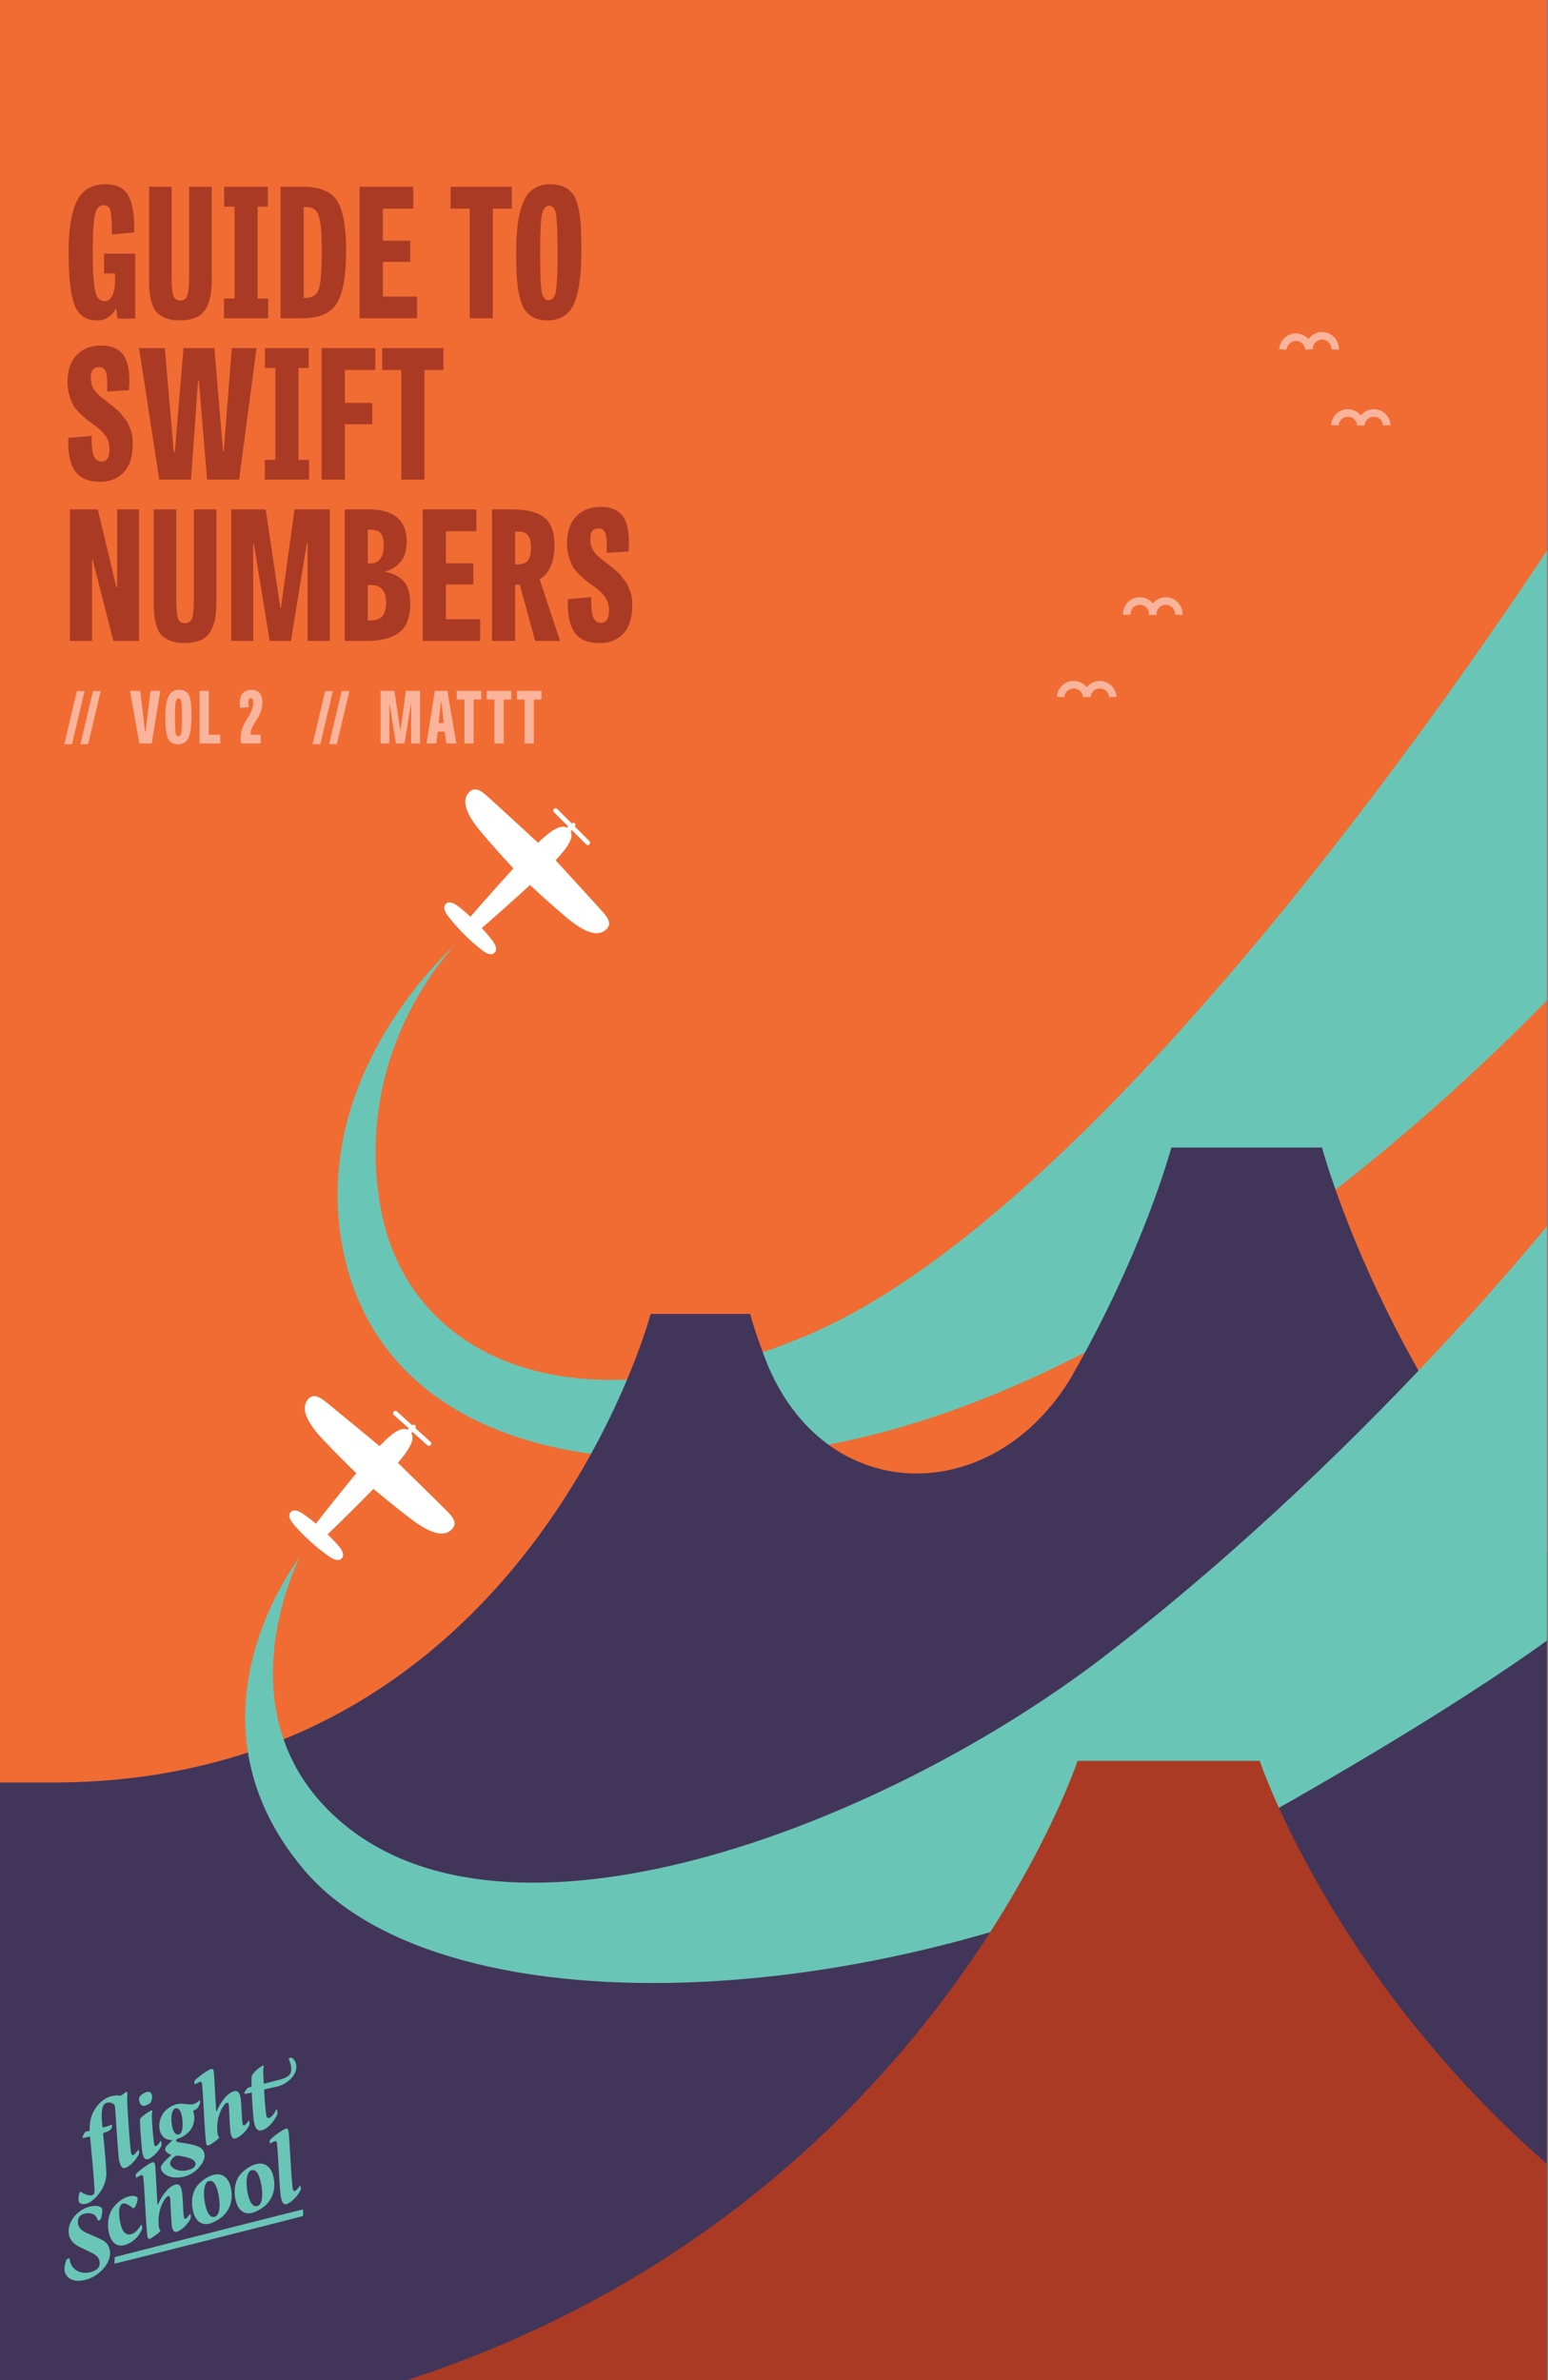 <svg xmlns="http://www.w3.org/2000/svg" width="576" height="885.307" viewBox="0 0 432 663.98"><rect x="0" y="0" width="432" height="663.98" fill="#808080" stroke="none"/><defs><clipPath id="a"><path d="M0 0h431.7v663.98H0zm0 0"/></clipPath><clipPath id="b"><path d="M94 140h337.7v268H94zm0 0"/></clipPath><clipPath id="c"><path d="M0 320h431.7v343.98H0zm0 0"/></clipPath><clipPath id="d"><path d="M68 331h363.7v223H68zm0 0"/></clipPath><clipPath id="e"><path d="M0 491h431.7v172.98H0zm0 0"/></clipPath><clipPath id="f"><path d="M68 573.98h15V595H68zm0 0"/></clipPath><clipPath id="g"><path d="M18 615h13v21.98H18zm0 0"/></clipPath></defs><g clip-path="url(#a)"><path fill="#f06c33" d="M0 0h432v663.98H0z"/></g><g clip-path="url(#b)"><path d="M127.137 263.504s-29.274 28.988-20.766 74.172c7.602 40.344 52.387 62.625 118.492 34.972 94.196-39.421 215.664-232.644 215.664-232.644v129.598S335.38 388.422 222.023 404.488c-84.035 11.903-122.476-18.93-127.335-62.554-5.122-46.067 32.449-78.43 32.449-78.43" fill="#69c6b6"/></g><g clip-path="url(#c)"><path d="M485.594 479.934C396.027 422.34 368.94 320.105 368.94 320.105H326.88s-6.992 26.38-25.602 59.934c-.168.285-.328.578-.496.895-.691 1.218-1.386 2.46-2.101 3.703-21.977 35.96-67.739 35.59-84.352-3.684a142.585 142.585 0 0 1-4.996-14.437h-27.758S146.937 497.23 14.691 497.23h-469.453v175.43h906.664V518.238h33.649" fill="#42355a"/></g><path d="M168.273 254.46c-1.609-1.831-9.285-10.202-13.238-14.491 3.73-3.942 5.078-6.383 4.203-8.043l.328-.38 3.942 3.934c.695.692 1.633-.19.914-.914l-4.035-4.03a.565.565 0 0 0 .078-.798.57.57 0 0 0-.88 0l-4.026-4.039c-.723-.715-1.61.223-.914.914l3.933 3.946-.379.324c-1.672-.914-4.11.433-8.043 4.207-4.293-3.953-12.62-11.64-14.492-13.25-2.375-2.102-3.848-2.102-5.09-.45-1.238 1.65-1.363 4.688 3.66 10.684 3.157 3.742 6.774 7.727 9.055 10.176a734.318 734.318 0 0 0-12.008 13.473 43.322 43.322 0 0 0-3.449-2.938c-1.894-1.394-2.852-1.207-3.418-.64-.566.57-.77 1.527.64 3.417a54.93 54.93 0 0 0 9.548 9.547c1.894 1.399 2.84 1.211 3.418.645.57-.57.757-1.527-.641-3.418a41.182 41.182 0 0 0-2.934-3.45c3.157-2.714 8.782-7.718 13.461-12.007 2.457 2.27 6.434 5.906 10.188 9.05 5.992 5.028 8.949 4.923 10.683 3.66 1.735-1.26 1.598-2.808-.504-5.128M125.035 421.816c-1.703-1.734-9.812-9.683-13.984-13.765 3.511-4.133 4.73-6.633 3.73-8.254l.305-.399 4.144 3.73a.65.65 0 1 0 .864-.964l-4.207-3.816a.562.562 0 0 0-.84-.746l-4.207-3.82a.65.65 0 0 0-.918-.063.647.647 0 0 0 .043 1.02l4.144 3.722-.367.36c-1.703-.833-4.07.64-7.805 4.574-4.5-3.723-13.257-10.95-15.16-12.461-2.492-1.965-3.965-1.946-5.109-.192-1.148 1.758-1.129 4.754 4.203 10.516 3.336 3.586 7.172 7.36 9.57 9.695-4.039 4.91-8.726 10.8-11.285 14.07a44.554 44.554 0 0 0-3.594-2.746c-1.968-1.293-2.902-1.05-3.449-.453-.535.602-.683 1.559.82 3.375a50.76 50.76 0 0 0 4.743 4.828 50.414 50.414 0 0 0 5.258 4.207c1.964 1.305 2.902 1.051 3.437.461.547-.597.684-1.566-.808-3.375a43.405 43.405 0 0 0-3.157-3.3c2.989-2.872 8.414-8.16 12.809-12.692 2.574 2.102 6.738 5.563 10.652 8.508 6.246 4.7 9.2 4.445 10.863 3.09 1.66-1.356 1.524-2.84-.695-5.11" fill="#fff"/><path d="M379.77 118.637a3.624 3.624 0 0 0-3.817-3.426 3.62 3.62 0 0 0-3.426 3.426" fill="none" stroke-width="2.103" stroke="#fab49b" stroke-miterlimit="10"/><path d="M387.016 118.637a3.626 3.626 0 0 0-3.817-3.426 3.626 3.626 0 0 0-3.43 3.426M365.281 97.492a3.632 3.632 0 0 0-3.816-3.43 3.633 3.633 0 0 0-3.43 3.43M372.578 97.492a3.626 3.626 0 1 0-7.242 0M303.242 194.43a3.624 3.624 0 0 0-3.816-3.426 3.626 3.626 0 0 0-3.43 3.426M310.54 194.43a3.624 3.624 0 0 0-3.817-3.426 3.62 3.62 0 0 0-3.426 3.426M321.707 171.477c.11-2-1.43-3.711-3.426-3.82a3.635 3.635 0 0 0-3.82 3.82" fill="none" stroke-width="2.103" stroke="#fab49b" stroke-miterlimit="10"/><path d="M328.953 171.477c.106-2-1.43-3.711-3.43-3.82a3.632 3.632 0 0 0-3.816 3.82" fill="none" stroke-width="2.103" stroke="#fab49b" stroke-miterlimit="10"/><g clip-path="url(#d)"><path d="M440.527 331.113S386.898 401.246 308.88 461.5c-60.375 46.633-163.98 87.2-212.54 47.695-36.128-29.39-12.714-74.73-12.714-74.73s-34.887 44.164 1.05 86.93c39.75 47.242 169.083 40.804 264.485-12.727 69.402-38.902 91.367-57.746 91.367-57.746" fill="#69c6b6"/></g><g clip-path="url(#e)"><path d="M492.45 644.766c-108.157-55.34-140.903-153.582-140.903-153.582H300.73S237.312 681.578-4.816 681.578h497.265" fill="#aa3a24"/></g><path d="M37.738 88.879h-4.945l-.352-2.945c-1.21 2.28-2.996 3.445-5.394 3.445-3.117 0-5.192-1.465-6.274-4.395-1.105-2.933-1.625-7.812-1.625-14.644-.015-6.383.766-11.11 2.301-14.242 1.516-3.137 4.215-4.7 8.043-4.7 3.067-.003 5.23 1.102 6.399 3.301 1.136 2.192 1.683 5.578 1.547 10.145l-6.196.547c-.047-3.399-.176-5.602-.426-6.618-.253-1.046-.89-1.527-1.921-1.527-1.266-.02-2.043.941-2.426 2.824-.407 1.852-.574 5.32-.574 10.32-.032 3.762.109 6.622.324 8.57.21 1.923.55 3.274 1 3.974.445.683 1.11 1.05 1.976 1.05 1.735-.004 2.73-1.734 2.899-5.199v-2.5h-3.051v-5.547h8.695v18.14M52.793 76.637V52.102h6.297v25.683c-.031 1.766-.102 3.266-.3 4.5-.231 1.23-.599 2.43-1.2 3.598-.63 1.164-1.524 2.039-2.774 2.62-1.254.575-2.824.876-4.722.876-1.563 0-2.84-.223-3.922-.676-1.106-.457-1.918-.996-2.5-1.644-.606-.676-1.031-1.543-1.348-2.676a16.584 16.584 0 0 1-.601-3.172c-.09-.992-.121-2.207-.121-3.676V52.102h6.293v24.433c-.032 2.883.14 4.84.425 5.824.278.957.957 1.473 2.024 1.473.984-.016 1.66-.48 1.976-1.445.309-.969.473-2.883.473-5.75M71.895 57.648v25.633h2.949v5.5H62.5v-5.5h2.95V57.648h-2.9v-5.546h12.192v5.546h-2.847M84.344 88.781h-6.047v-36.68h6.2c4.765-.007 8.01 1.333 9.644 3.997 1.617 2.66 2.449 7.312 2.449 13.941-.031 6.777-.844 11.621-2.524 14.469-1.707 2.84-4.921 4.273-9.722 4.273zm.402-5.699h.598c1.886 0 3.117-.832 3.648-2.496.504-1.668.801-5.133.801-10.395-.031-3.504-.125-6.105-.375-7.824-.254-1.742-.664-2.914-1.25-3.594-.606-.714-1.492-1.027-2.723-1.027h-.699v25.336M114.492 67.14v5.9h-7.648v9.694h9.547v6.047h-16.043v-36.68h14.992v6.094h-8.496v8.946h7.648M131.098 88.781V58.195h-5.348v-6.093h17.09v6.093h-5.297v30.586h-6.445M152.746 89.379c-1.516 0-2.766-.266-3.8-.8a6.55 6.55 0 0 1-2.5-2.196c-.645-.934-1.13-2.219-1.497-3.852-.383-1.648-.61-3.37-.726-5.219-.121-1.859-.172-4.156-.172-6.921-.02-6.567.722-11.368 2.172-14.418 1.441-3.078 3.906-4.575 7.37-4.575 1.536-.003 2.872.27 3.923.801 1.043.528 1.882 1.235 2.5 2.102.613.86 1.09 2.12 1.422 3.77.32 1.62.55 3.324.652 5.023.07 1.695.148 3.898.148 6.597-.011 6.957-.683 11.985-2.047 15.067-1.394 3.055-3.847 4.62-7.445 4.62zm.45-5.645c1-.02 1.69-.882 1.972-2.648.262-1.77.426-5.414.426-10.945-.031-5.184-.133-8.579-.399-10.246-.3-1.668-.886-2.497-1.851-2.497-1.114-.007-1.809.875-2.125 2.622-.32 1.738-.473 5.19-.473 10.32-.016 5.644.133 9.312.399 10.945.253 1.63.949 2.45 2.05 2.45M35.992 108.844l-6.097.351c.101-2.57.03-4.34-.301-5.324-.364-1.012-.985-1.473-1.95-1.473-1.546-.007-2.3.95-2.3 2.848-.012 1.344.285 2.48.851 3.348.535.86 1.5 1.797 2.797 2.797.07.062.492.367 1.176.902.66.527 1.11.863 1.273.996.153.133.551.461 1.153.977.566.488.996.918 1.195 1.199.172.254.535.7 1 1.25.438.539.793 1.05.977 1.5.16.437.398.972.648 1.574.246.598.418 1.23.5 1.898.078.665.125 1.368.125 2.098-.012 3.496-.816 6.14-2.45 7.922-1.66 1.773-3.831 2.672-6.597 2.672-3.394 0-5.726-1.016-7.094-3.047-1.398-2.05-1.964-5.098-1.796-9.195l6.492-.551c-.063 2.863.176 4.773.625 5.723.445.941 1.16 1.425 2.125 1.425 1.453-.02 2.199-1.148 2.199-3.449-.016-1.535-.383-2.808-1.148-3.82-.801-1.047-1.903-2.059-3.399-3.125-1-.719-1.664-1.227-2.098-1.574-.468-.38-1.043-.918-1.828-1.7-.804-.812-1.355-1.523-1.722-2.222-.383-.723-.707-1.594-1.024-2.676-.324-1.113-.472-2.258-.472-3.523-.02-3.32.855-5.832 2.57-7.594 1.71-1.79 3.973-2.653 6.773-2.653 3.067-.003 5.262 1.008 6.496 3.028 1.204 2 1.664 5.152 1.301 9.418M66.734 133.781H57.79l-2.297-27.683h-.203l-1.996 27.683h-8.848l-5.644-36.68h7.195l2.496 28.985h.301l2.402-28.984h8.64l2.403 28.785h.2l2.25-28.785h6.894l-4.848 36.68M83.293 102.648v25.633h2.95v5.5H73.897v-5.5h2.95v-25.633h-2.899v-5.546h12.192v5.546h-2.848M103.89 112.39v5.95h-7.644v15.441H89.75v-36.68h14.992v6.094h-8.496v9.196h7.645M111.996 133.781v-30.586h-5.348v-6.093h17.094v6.093h-5.297v30.586h-6.449M38.79 178.781h-7.15l-5.796-22.687h-.149v22.687H19.5v-36.68h7.797l5.195 21.739h.2v-21.738h6.097v36.68M54.094 166.637v-24.535h6.297v25.683c-.032 1.766-.102 3.266-.301 4.5-.23 1.23-.598 2.43-1.2 3.598-.628 1.164-1.523 2.039-2.773 2.62-1.254.575-2.824.876-4.722.876-1.563 0-2.84-.223-3.926-.676-1.106-.457-1.914-.996-2.496-1.644-.606-.676-1.032-1.543-1.348-2.676a16.287 16.287 0 0 1-.602-3.172c-.09-.992-.125-2.207-.125-3.676v-25.433h6.297v24.433c-.03 2.883.14 4.84.426 5.824.277.957.957 1.473 2.024 1.473.984-.016 1.656-.48 1.972-1.445.313-.969.477-2.883.477-5.75M81.191 178.781h-5.949l-4.398-27.136h-.2v27.136H64.5v-36.68h9.645l4.097 27.536h.149l3.796-27.535h9.848v36.68h-6.2v-27.286h-.198l-4.446 27.285M102.395 178.781h-6.196v-36.68h6.645c7.082-.007 10.644 2.997 10.644 8.997-.027 2.425-.59 4.328-1.773 5.695-1.188 1.36-2.574 2.23-4.172 2.598v.148c2.285.414 4.031 1.336 5.195 2.7 1.157 1.347 1.75 3.448 1.75 6.245-.027 3.7-1.015 6.34-3.047 7.922-2.046 1.574-5.046 2.375-9.046 2.375zm.25-5.699h.449c1.703 0 2.941-.398 3.625-1.195.676-.805 1.023-2.086 1.023-3.852-.015-3.25-1.433-4.847-4.297-4.847h-.8zm0-15.89h.449c2.636-.005 4-1.649 4-4.95-.031-1.851-.317-3.039-.95-3.62-.648-.599-1.55-.876-2.75-.876h-.75v9.445M132.094 157.14v5.9h-7.649v9.694h9.547v6.047H117.95v-36.68h14.992v6.094h-8.496v8.946h7.649M149.344 178.781l-4.297-15.691h-1.3v15.691h-6.45v-36.68h5.601c3.93-.007 6.926.723 8.891 2.172 1.938 1.418 2.95 4.09 2.95 7.922-.012 4.559-1.384 7.696-4.145 9.395l5.695 17.191zm-5.598-21.34h.649c1.3-.02 2.3-.355 2.898-1.074.57-.746.902-1.941.902-3.672-.03-2.937-1.086-4.398-3.25-4.398h-1.199v9.144M175.39 153.844l-6.097.351c.102-2.57.035-4.34-.3-5.324-.364-1.012-.981-1.473-1.946-1.473-1.55-.007-2.3.95-2.3 2.848-.017 1.344.28 2.48.847 3.348.535.86 1.5 1.797 2.8 2.797.07.062.493.367 1.172.902.66.527 1.11.863 1.278.996.152.133.547.461 1.148.977.57.488 1 .918 1.2 1.199.167.254.53.7 1 1.25.437.539.788 1.05.972 1.5.164.437.402.972.649 1.574.246.598.417 1.23.5 1.899.082.664.125 1.367.125 2.097-.012 3.496-.817 6.14-2.446 7.922-1.664 1.773-3.832 2.672-6.597 2.672-3.399 0-5.73-1.016-7.098-3.047-1.399-2.05-1.965-5.098-1.797-9.195l6.496-.551c-.066 2.863.176 4.773.625 5.723.441.941 1.156 1.425 2.121 1.425 1.453-.02 2.203-1.148 2.203-3.449-.015-1.535-.386-2.808-1.152-3.82-.797-1.047-1.898-2.059-3.398-3.125a54.092 54.092 0 0 1-2.098-1.574c-.465-.38-1.043-.918-1.824-1.7-.809-.812-1.36-1.523-1.727-2.222-.379-.723-.707-1.594-1.023-2.676-.325-1.113-.473-2.258-.473-3.523-.016-3.32.86-5.833 2.574-7.594 1.707-1.79 3.973-2.653 6.77-2.653 3.066-.003 5.265 1.008 6.496 3.028 1.203 2 1.668 5.152 1.3 9.418" fill="#aa3a24"/><path d="M17.945 207.578l3.5-14.797h2.153l-3.496 14.797h-2.157M22.445 207.578l3.5-14.797h2.153l-3.496 14.797h-2.157M42 192.703h2.738L42.34 207.38h-3.461L36.3 192.703h2.84L40.5 204.16h.117L42 192.703M49.64 207.621c-.613-.016-1.105-.105-1.519-.32a2.698 2.698 0 0 1-1-.88c-.262-.39-.453-.886-.601-1.538a12.836 12.836 0 0 1-.29-2.09c-.058-.746-.07-1.664-.07-2.77-.02-2.64.29-4.55.871-5.77.57-1.245 1.563-1.827 2.946-1.827.601-.016 1.152.105 1.57.316.406.192.754.492 1 .84.23.348.437.852.57 1.512.13.656.223 1.328.262 2.008.016.671.059 1.558.059 2.64-.012 2.766-.274 4.797-.82 6.031-.552 1.2-1.54 1.848-2.977 1.848zm.18-2.262c.407-.027.676-.351.79-1.058.109-.715.167-2.164.167-4.38-.023-2.077-.054-3.429-.16-4.097-.113-.683-.351-1-.738-1-.465-.015-.723.352-.848 1.051-.136.668-.191 2.074-.191 4.129-.012 2.258.055 3.723.16 4.379.07.648.379.976.82.976M58.281 192.703v12.258h3.176v2.418h-5.758v-14.676h2.582M69.918 204.938h2.82v2.44h-5.52a27.597 27.597 0 0 1-.038-1.398c-.028-.867.12-1.69.36-2.468.226-.79.53-1.465.87-2.051.336-.613.684-1.16 1.028-1.719.335-.582.64-1.172.878-1.84a6.09 6.09 0 0 0 .364-2.02c-.028-.76-.235-1.14-.703-1.14-.329-.02-.5.196-.586.582-.118.371-.079 1.04.03 1.957l-2.401.16a6.506 6.506 0 0 1-.079-1.91c.051-.62.211-1.136.43-1.597.195-.48.574-.829 1.067-1.102.48-.289 1.093-.406 1.8-.406.934-.016 1.68.293 2.2.879.507.578.78 1.43.78 2.539a8.191 8.191 0 0 1-.34 2.32c-.253.703-.503 1.371-.831 1.918-.34.547-.652 1.074-.98 1.582-.348.477-.598 1.04-.817 1.598a4.14 4.14 0 0 0-.332 1.675M87.246 207.578l3.496-14.797h2.156l-3.5 14.797h-2.152M91.844 207.578l3.5-14.797H97.5L94 207.578h-2.156M112.879 207.379h-2.383l-1.754-10.856h-.082v10.856h-2.46v-14.676h3.859l1.64 11.02h.059l1.52-11.02h3.94v14.676h-2.48v-10.914h-.082l-1.777 10.914M121.36 192.703h3.48l2.52 14.676h-2.82l-.442-3.297h-1.938l-.418 3.297h-2.722zm2.48 9l-.64-5.86h-.122l-.7 5.86h1.462M129.602 207.379V195.14h-2.141v-2.438h6.836v2.438h-2.117v12.238h-2.578M138 207.379V195.14h-2.14v-2.438h6.84v2.438h-2.122v12.238H138M146.398 207.379V195.14h-2.14v-2.438h6.84v2.438h-2.121v12.238h-2.579" fill="#fab49b"/><path d="M31.188 593.602c-.333.511-.766.87-1.68 1.16-.2.086-.41.16-.621.218a.422.422 0 0 0-.121.247c.386 3.722.773 7.687.898 10.761.203 4.32-3.492 8.211-5.578 8.735-1.219.308-1.992-.082-2.125-.72-.137-.55.012-1.667.2-2.265.081-.14.183-.27.3-.386 1.262.851 2.457 1.195 3.297.984.52-.133.672-.633.61-1.98-.294-4.57-.977-11.54-1.216-14.188-.011-.059-.078-.195-.195-.168-.61.152-1.262.29-1.8.398a.4.4 0 0 1-.122-.246c.16-.554.442-1.066.82-1.5l1.051-.234c.106-.059.149-.133.13-.219-.067-2.816.636-5.148 2.464-7.18 1.023-1.18 2.504-2.019 3.43-2.253 1.011-.254 2.011-.32 2.586-.13.504-.179 1.097-.644 1.601-1.077.13-.094.492.12.457.222-.129.707-.043 2.996.02 4.457.277 4.516.73 10.926.976 12.157.059.48.211.84.559.753.32-.082.723-.43 1.441-1.503a.29.29 0 0 1 .145.21c.05.079.168.79.066 1-.914 1.86-2.66 3.598-4.02 3.938-.718.18-1.363-.766-1.605-2.824-.34-2.93-.804-11.215-1.043-14.11 0-.277-.093-.746-.43-.972a2.319 2.319 0 0 0-1.84-.332c-.718.18-1.257.84-1.402 2.355-.152 1.113-.039 2.656.149 4.363a.154.154 0 0 0 .14.168c.02.004.036 0 .055-.004a16.967 16.967 0 0 0 2.45-.773c.058.313.038.633-.047.938M42.016 583.7c.195.167.41.788.43.968.015.672-.13 1.45-.524 1.95-.23.304-1.59.902-1.918.823a1.608 1.608 0 0 1-1.082-1.082c-.129-.398-.14-1.164 0-1.437a3.782 3.782 0 0 1 1.945-1.324c.59-.16 1.024-.024 1.149.101zm.402 7.808c.113 2.16.379 4.922.55 6.203.11.8.247.984.54.91.492-.125 1.082-.98 1.308-1.41.047-.043.164.05.18.11.063.378.09.765.074 1.148-.758 1.761-2.824 3.578-3.746 3.812-.926.235-1.414-.36-1.687-2.527-.223-2.223-.719-8.195-.508-8.707.348-.703 2.812-2.281 3.187-2.375.059-.016.297.203.23.312-.171.41-.21 1.098-.128 2.524" fill="#69c6b6"/><path d="M55.867 586.262c-.054.629-.445 1.527-.953 1.965-.312.23-.66.414-1.031.539.035.144.117.46.14.55a5.756 5.756 0 0 1-1.175 5.22 7.797 7.797 0 0 1-2.782 1.905c-.203.051-.402.121-.593.211-.164.07-.387.282-.344.457.074.29.348.403 1.059.54 1.308.19 2.835.39 4.105.777 1.496.453 2.39.937 2.727 2.265.285 1.13-.27 2.715-1.743 4.196a8.204 8.204 0 0 1-3.78 2.246c-3.438.867-6.102-.313-6.575-2.192-.25-.984 1.258-2.34 2.84-3.734.05-.047 0-.098-.028-.117-.718-.309-1.449-.742-1.62-1.406a1.41 1.41 0 0 1 .085-.637c.348-.582 1.473-1.606 1.871-1.98.02-.036.028-.13-.058-.11-1.899.05-3.016-1.078-3.41-2.644a6.174 6.174 0 0 1 1.382-5.368 7.208 7.208 0 0 1 3.32-1.98c.692-.18 1.65-.168 2.954 0 .437.043 1.133.113 1.597 0 .7-.18 1.333-.563 1.813-1.106.11.11.176.25.2.403zm-1.34 17.113c-.144-.578-.734-1.082-1.668-1.363-1.273-.418-3.129-.809-3.765-.649-.52.13-1.813 1.473-1.606 2.282.348 1.39 2.61 2.296 5.04 1.683 1.652-.418 2.19-1.203 2-1.953zm-3.855-13.43c-.402-1.593-1.055-1.98-1.719-1.812-1.215.304-1.36 3.265-.82 5.406.332 1.305.957 2.066 1.765 1.863 1.329-.336 1.2-3.656.774-5.457" fill="#69c6b6"/><path d="M61.02 590.438a11.402 11.402 0 0 0-.387 3.328c.023 1.074.07 1.859.539 2.48-.238.524-2.55 2.094-3.063 2.281a.712.712 0 0 1-.468-.28c-.125-.247-.168-.911-.243-1.567-.425-4.848-.586-10.473-.988-15.11-.066-.508-.168-.914-.55-.847-.376.093-.942.422-1.505.75a3.16 3.16 0 0 1-.054-1.067c1.226-1.207 3.633-3.008 4.761-3.297.29-.07.602.18.684 1.735.188 3.062.426 7.652.574 10.082.016.058.102.035.145-.035 1.219-2.743 3.062-5.082 4.91-5.551 1.387-.36 1.777 1.183 1.918 3.332.18 2.7.234 4.71.398 5.715.102.406.196.543.399.484.406-.101.773-.594 1.293-1.34.043.051.152.114.18.23.062.31.078.626.05.942-.59 1.438-2.535 3.473-3.984 3.84-.75.187-1.238-.645-1.352-2.184-.18-2.199-.277-4.14-.359-6.433-.047-1.035-.215-1.453-.559-1.367-.64.156-1.687 1.617-2.34 3.879" fill="#69c6b6"/><g clip-path="url(#f)"><path d="M73.86 582.824a.189.189 0 0 0-.137.18c.078 2.012.34 5.61.59 6.96.124.74.449.93.769.852.637-.16 1.531-1.25 2.035-2.421a.319.319 0 0 1 .223.156c.086.39.105.793.055 1.187-.555 1.465-2.43 4.032-4.395 4.528-1.129.285-1.781-.594-2.129-2.45-.18-.937-.523-5.836-.598-7.972-.015-.059-.066-.137-.125-.121-.402.101-1.394.32-1.843.375-.067-.016-.102-.285-.09-.348.101-.336.765-1.242.953-1.352.277-.105.562-.195.852-.265a.23.23 0 0 0 .164-.196c.035-1.457-.024-2.18.09-2.824.042-.32 1.007-1.734 3.046-2.926.13-.093.317.168.274.239a9.134 9.134 0 0 0-.133 1.789c.031.605.07 1.734.133 2.828a.18.18 0 0 0 .172.187c.02 0 .039 0 .058-.007l3.961-1.024c2.88-.816 3.977-1.558 3.305-4.344a8.449 8.449 0 0 0-.555-1.582c.031-.113.594-.324.824-.293.313.137 1 .672 1.235 1.72.726 3.019-2.492 5.648-5.121 6.312" fill="#69c6b6"/></g><g clip-path="url(#g)"><path d="M27.719 630.57c-.133-.52-.504-1.261-1.54-1.828-1.296-.75-2.964-1.375-4.331-2.16-.93-.504-2.145-1.426-2.535-2.96-.329-1.302-.274-3.04 1.289-5.13a8.308 8.308 0 0 1 4.394-2.953c2.082-.527 3.344.078 3.469.566.055.239.086.48.09.723-.059.8-.23 1.586-.516 2.34-.035.102-.754.312-.789.168-.04-.27-.309-.969-.66-1.281-.711-.621-1.735-.887-3.063-.551-1.62.414-2.007 1.8-1.691 3.047.187.75.742 1.476 1.742 2.023 1.215.676 4.067 1.711 5.094 2.371.941.567 1.594 1.2 1.93 2.532.328 1.3.039 2.945-1.239 4.714-1.43 1.899-3.285 3.2-5.57 3.778-2.605.652-5.125.058-5.738-2.371-.149-.578-.012-2.368.62-3.391.106-.18.696-.297.72-.21.035.296.085.593.16.882.672 2.418 3.058 3.601 5.668 2.941 2.195-.558 2.879-1.746 2.496-3.25" fill="#69c6b6"/></g><path d="M33.707 620.613c.492 1.942 1.441 2.992 2.852 2.633.812-.203 1.8-.887 2.832-2.683a.309.309 0 0 1 .195.167c.059.23.137.918.059 1.09-1.055 2.524-3.172 4.004-4.938 4.453-1.246.313-2.309 0-2.992-.753-.652-.637-1.059-1.641-1.285-2.54-.614-2.43-.262-5.41 1.312-7.347 1.211-1.54 2.88-2.606 4.125-2.922 1.012-.254 1.649-.18 2.063 0 .289.117.484.398.484.71 0 .52-.492 2.063-.945 2.454a.502.502 0 0 1-.422.047c-.957-.742-1.965-1.442-2.805-1.23-.98.25-1.394 2.507-.535 5.921M44.64 616.469a11.415 11.415 0 0 0-.39 3.332c.023 1.07.07 1.86.54 2.476-.24.524-2.548 2.094-3.06 2.282a.683.683 0 0 1-.472-.282c-.125-.246-.168-.91-.242-1.57-.426-4.848-.586-10.469-.989-15.11-.066-.503-.168-.91-.55-.843-.38.098-.942.422-1.504.75a3.16 3.16 0 0 1-.055-1.067c1.234-1.203 3.64-3.011 4.77-3.296.289-.075.601.18.683 1.734.191 3.063.426 7.648.578 10.082.016.059.102.035.145-.035 1.215-2.742 3.058-5.082 4.906-5.55 1.39-.36 1.777 1.183 1.922 3.331.18 2.692.234 4.711.394 5.719.106.402.2.539.403.48.402-.101.77-.593 1.289-1.34.047.051.152.114.18.231.062.309.082.625.054.941-.59 1.438-2.539 3.473-3.984 3.84-.754.188-1.242-.644-1.352-2.183-.18-2.2-.281-4.141-.36-6.434-.046-1.035-.214-1.457-.562-1.367-.64.152-1.687 1.617-2.343 3.879M64.336 609.922c.789 3.125.168 6.144-2.18 8.305-.86.742-2.426 1.722-3.672 2.035-2.37.601-3.933-.82-4.582-3.395-.62-2.46-.367-5.48 1.383-7.43 1.149-1.304 2.82-2.375 4.297-2.746 2.57-.652 4.168.914 4.754 3.23zm-4.453 8.457c1.738-.438 1.613-4.223.91-7-.402-1.59-1.078-3.328-2.473-2.977-1.543.36-1.722 3.914-.949 6.98.602 2.364 1.441 3.259 2.512 2.99M76.234 606.918c.79 3.125.168 6.148-2.18 8.309-.859.738-2.425 1.722-3.671 2.035-2.371.601-3.93-.82-4.582-3.395-.621-2.46-.371-5.476 1.386-7.43 1.145-1.316 2.817-2.378 4.29-2.757 2.578-.645 4.171.922 4.757 3.238zm-4.453 8.453c1.739-.437 1.614-4.226.903-7.004-.403-1.59-1.082-3.324-2.477-2.972-1.539.359-1.723 3.914-.945 6.98.61 2.367 1.453 3.262 2.52 2.992M75.34 596.953c1.32-1.351 3.707-3 4.574-3.219.414-.074.676.602.723 1.91.312 4.168.73 13.02 1.062 14.813.059.477.203.809.551.719.29-.074.723-.426 1.441-1.473.028 0 .145.086.18.203.035.114.125.739.031.977-.914 1.863-2.77 3.656-4.043 3.976-.867.22-1.363-.886-1.57-2.683-.332-2.899-.668-11.52-1.012-14.364-.05-.324-.21-.59-.445-.539a5.065 5.065 0 0 0-1.453.707c-.086-.125-.14-.94-.04-1.027M84.508 618.156c.137-.066.078-1.281.05-1.62l-.019-.208c-.129 0-7.39 1.832-14.219 3.574-2.28.563-7.87 1.98-13.199 3.336-4.93 1.215-24.91 6.313-25.055 6.38-.082.05-.113 1.257-.113 1.628l.05.2c.294-.051 11.7-2.915 19.352-4.86 3.93-.984 9.02-2.27 13.083-3.305 7.68-1.926 19.906-5.02 20.07-5.125" fill="#69c6b6"/></svg>